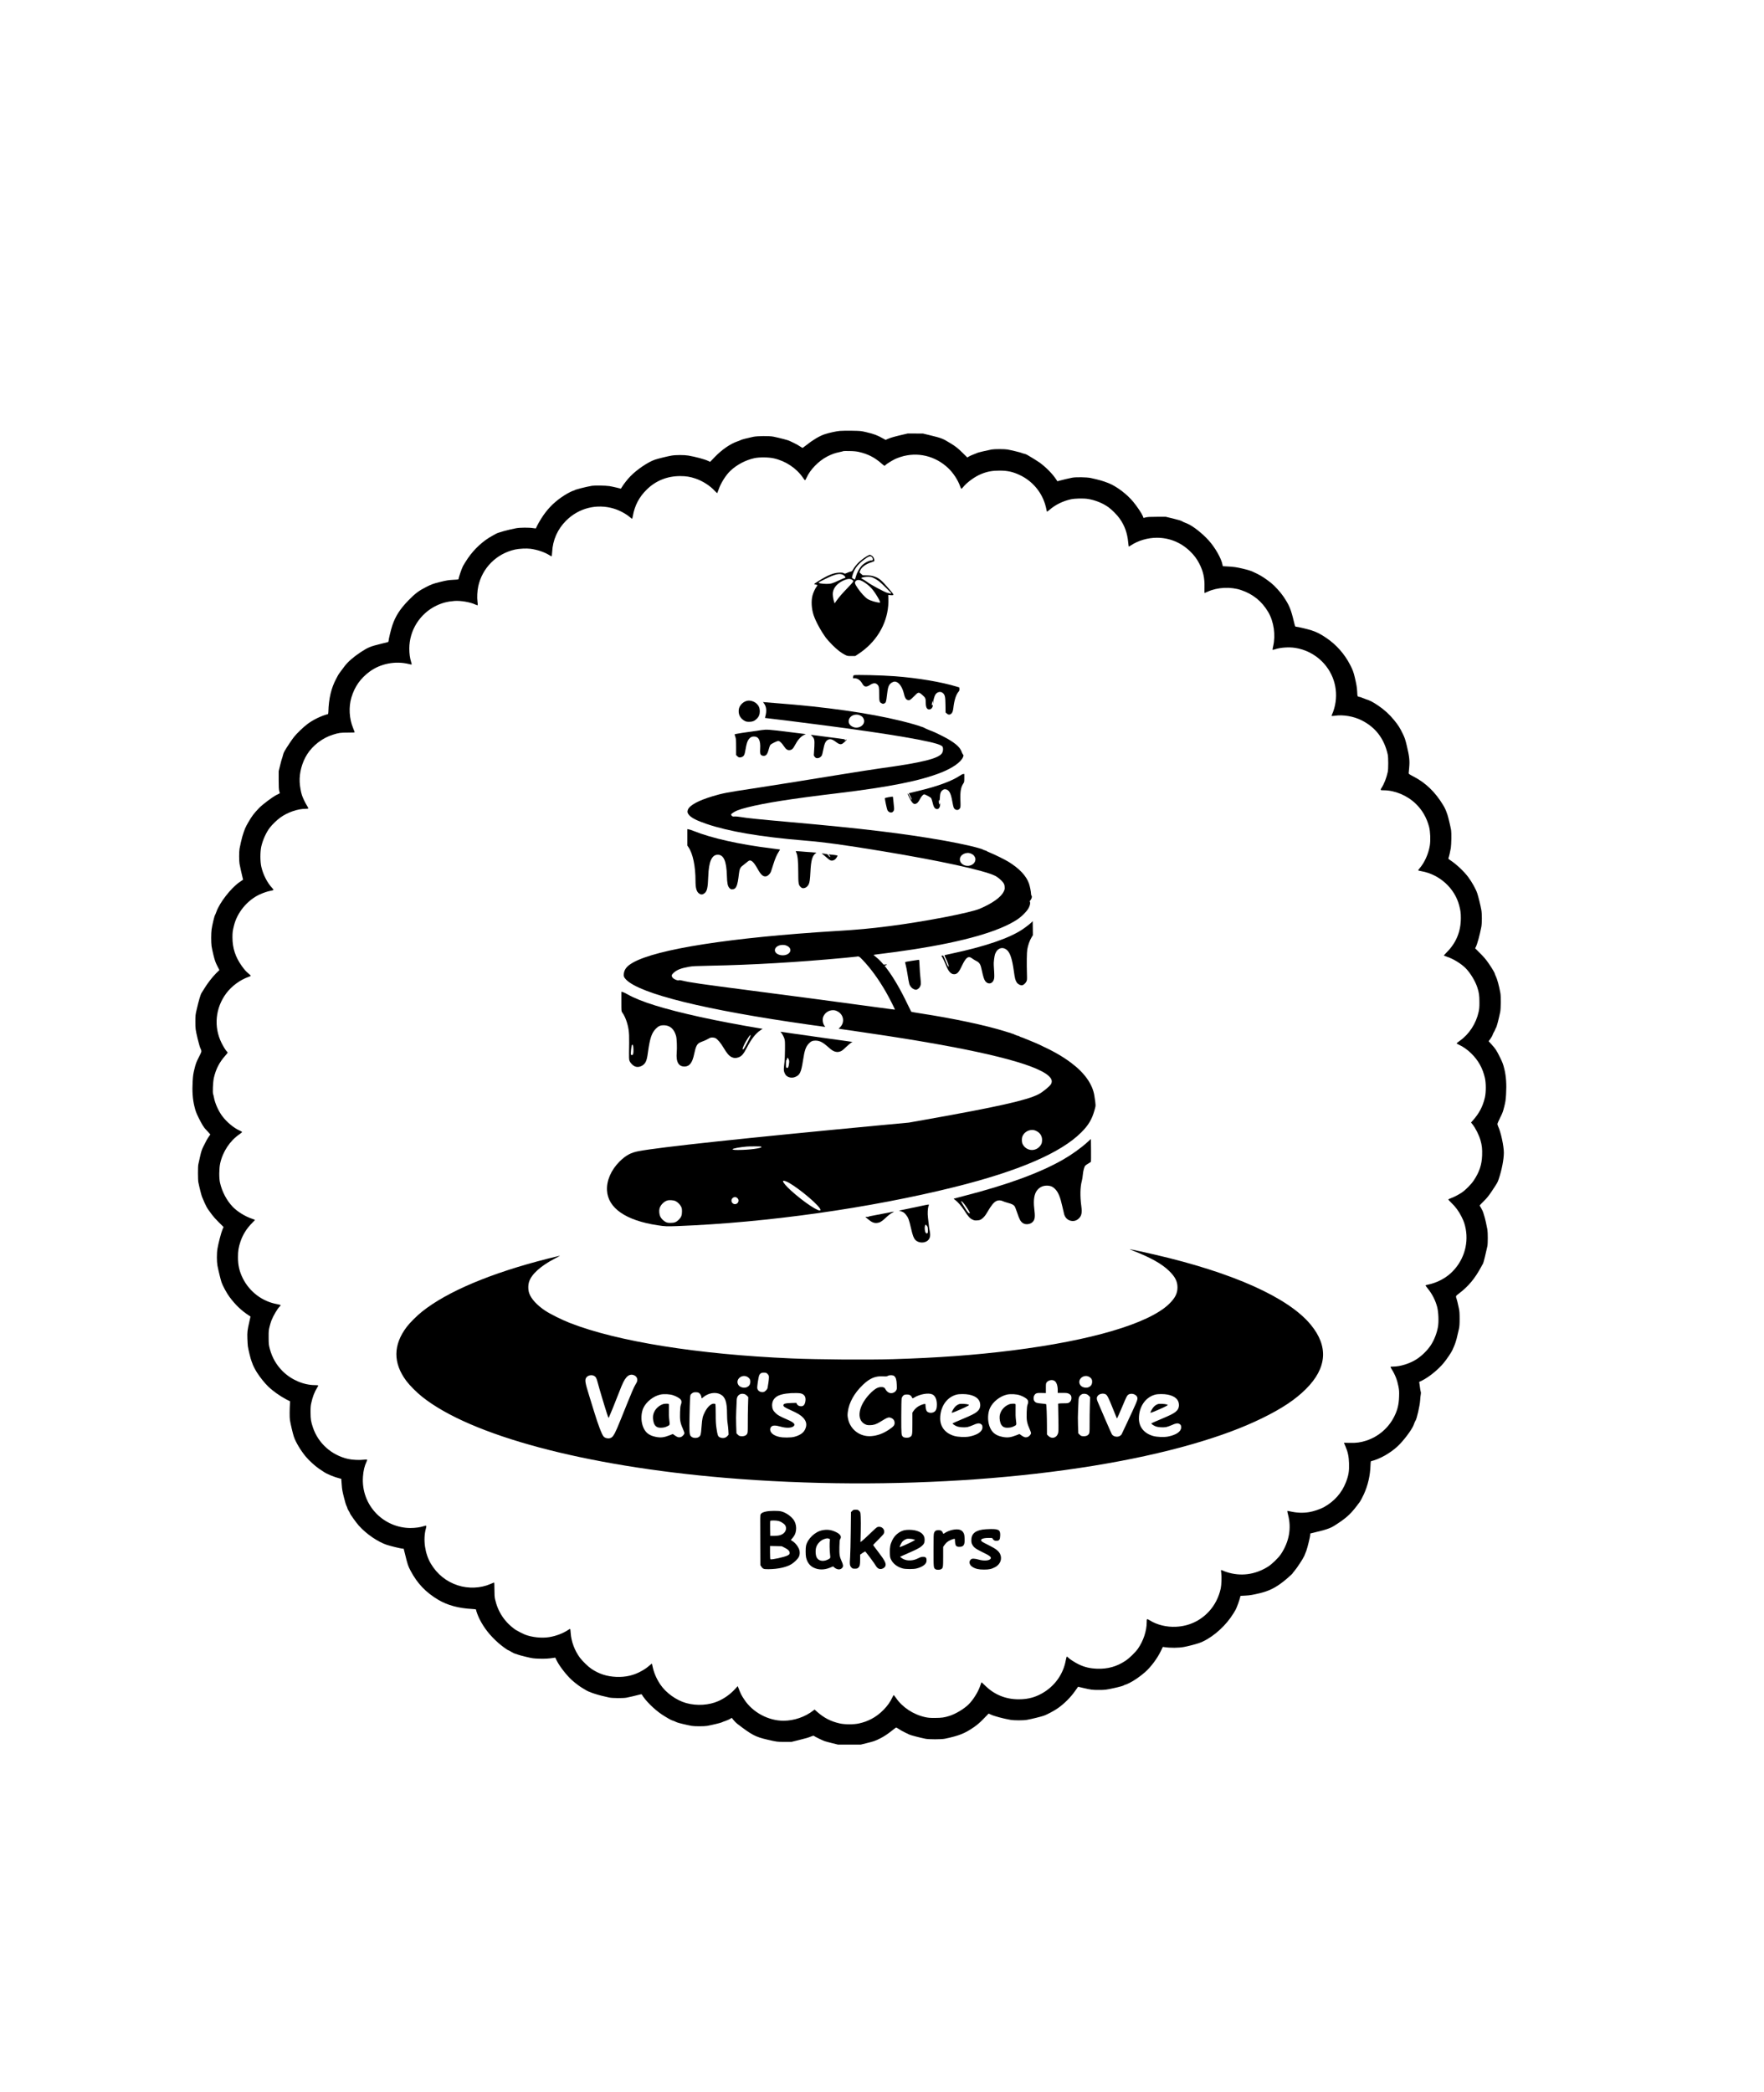 <?xml version="1.0" standalone="no"?>
<!DOCTYPE svg PUBLIC "-//W3C//DTD SVG 20010904//EN"
 "http://www.w3.org/TR/2001/REC-SVG-20010904/DTD/svg10.dtd">
<svg version="1.0" xmlns="http://www.w3.org/2000/svg"
 width="4758pt" height="5642pt" viewBox="0 0 4758 5642"
 preserveAspectRatio="xMidYMid meet">
<g transform="translate(0,5642) scale(0.1,-0.1)"
fill="#000000" stroke="none">
<path d="M22650 44800 c-94 -8 -290 -51 -405 -89 -141 -47 -324 -156 -505
-301 -41 -33 -81 -63 -87 -66 -7 -3 -42 15 -78 41 -36 25 -109 66 -163 91 -53
24 -106 49 -117 56 -29 17 -265 79 -430 113 -109 23 -436 20 -551 -4 -165 -35
-309 -73 -329 -85 -11 -7 -55 -25 -97 -39 -190 -65 -417 -222 -608 -420 l-126
-131 -54 26 c-97 45 -330 108 -535 144 -103 18 -347 18 -450 -1 -119 -21 -359
-80 -449 -110 -184 -62 -484 -264 -662 -447 -80 -81 -190 -223 -240 -308 l-16
-27 -122 30 c-66 16 -150 33 -186 39 -110 16 -398 21 -475 8 -168 -29 -450
-101 -469 -120 -5 -5 -16 -10 -24 -10 -23 0 -163 -71 -252 -128 -237 -153
-408 -315 -562 -535 -75 -107 -181 -292 -200 -348 -3 -10 -19 -10 -77 0 -103
18 -356 17 -460 -3 -229 -44 -492 -117 -548 -152 -12 -7 -52 -30 -90 -50 -247
-132 -491 -356 -664 -609 -52 -77 -111 -171 -131 -210 -36 -69 -118 -309 -118
-344 0 -16 -14 -19 -135 -25 -137 -7 -191 -16 -370 -60 -175 -43 -228 -62
-371 -135 -198 -101 -295 -173 -475 -358 -228 -233 -353 -427 -438 -681 -33
-96 -101 -378 -101 -417 0 -14 -7 -26 -17 -29 -10 -3 -102 -26 -204 -51 -266
-64 -336 -94 -529 -220 -194 -128 -345 -259 -440 -385 -123 -162 -157 -209
-181 -255 -14 -27 -33 -63 -42 -80 -132 -245 -201 -536 -210 -889 -1 -33 -6
-60 -12 -62 -179 -46 -398 -152 -550 -266 -118 -89 -291 -255 -367 -353 -26
-33 -74 -100 -107 -150 -148 -223 -169 -260 -186 -330 -9 -38 -23 -86 -31
-105 -8 -19 -30 -102 -50 -185 l-37 -150 0 -235 c0 -183 3 -249 15 -298 l16
-63 -86 -43 c-115 -58 -388 -263 -482 -363 -131 -137 -186 -210 -277 -367 -87
-150 -103 -188 -166 -391 -17 -55 -58 -236 -76 -331 -14 -77 -14 -329 0 -408
10 -61 58 -274 83 -374 l13 -52 -106 -74 c-224 -157 -525 -544 -612 -787 -16
-45 -34 -88 -40 -96 -15 -17 -77 -277 -91 -383 -15 -106 -15 -349 -1 -455 6
-44 30 -156 53 -249 35 -138 53 -189 100 -281 l58 -113 -90 -88 c-100 -100
-235 -274 -316 -409 -30 -49 -63 -102 -74 -118 -27 -37 -75 -200 -132 -445
-34 -145 -36 -161 -36 -335 0 -189 3 -209 60 -452 29 -123 68 -255 79 -269 5
-6 13 -28 19 -48 10 -35 6 -46 -67 -190 -67 -133 -82 -173 -115 -308 -33 -131
-40 -183 -49 -332 -16 -267 -1 -489 47 -683 32 -130 48 -172 118 -315 80 -161
144 -265 188 -305 12 -11 45 -46 72 -78 l51 -58 -39 -56 c-45 -66 -73 -117
-148 -268 -44 -91 -60 -138 -90 -275 -20 -91 -41 -184 -46 -207 -14 -58 -13
-419 1 -485 30 -148 83 -355 99 -392 10 -22 41 -95 69 -161 32 -73 72 -148
104 -190 29 -38 74 -101 101 -138 27 -38 106 -126 177 -196 l129 -127 -31 -74
c-35 -81 -111 -377 -134 -515 -20 -118 -19 -347 0 -450 26 -135 85 -375 110
-451 31 -93 142 -298 214 -394 163 -219 318 -367 527 -504 l41 -27 -33 -147
c-52 -231 -57 -272 -51 -447 3 -88 9 -180 12 -205 12 -89 78 -356 101 -409 13
-29 24 -58 24 -63 0 -18 73 -163 118 -233 89 -139 211 -292 314 -390 121 -116
313 -252 471 -335 l112 -58 -3 -39 c-11 -170 -13 -397 -2 -463 17 -107 77
-362 106 -449 50 -149 180 -367 319 -536 87 -106 260 -263 365 -333 47 -30
103 -68 125 -83 89 -60 278 -137 420 -173 l50 -12 11 -145 c12 -150 17 -180
58 -344 32 -133 60 -223 80 -260 9 -16 16 -37 16 -45 0 -8 16 -40 35 -70 19
-30 35 -59 35 -66 0 -19 166 -251 237 -331 204 -229 515 -441 763 -523 95 -31
380 -99 417 -100 l31 0 31 -123 c76 -310 87 -344 158 -477 181 -341 409 -579
743 -778 249 -148 551 -230 918 -249 68 -3 102 -9 102 -17 0 -30 54 -175 96
-258 123 -241 278 -438 504 -639 85 -76 254 -199 273 -199 6 0 42 -20 81 -44
39 -24 87 -47 106 -51 19 -3 49 -13 65 -21 17 -8 116 -35 220 -60 175 -42 203
-46 360 -51 152 -5 252 1 396 23 l36 6 42 -85 c74 -150 270 -400 412 -527 89
-79 230 -184 284 -212 22 -11 52 -29 67 -40 95 -67 350 -150 653 -213 85 -18
371 -20 459 -4 74 14 281 62 356 83 42 12 56 13 62 3 93 -162 330 -397 538
-537 101 -67 261 -160 277 -160 11 0 93 -33 133 -54 24 -13 269 -72 396 -95
78 -14 340 -14 418 0 131 24 372 82 391 94 11 6 57 25 103 40 46 16 103 41
127 56 l43 27 47 -59 c26 -33 70 -78 98 -99 399 -306 491 -354 812 -429 263
-61 265 -61 465 -61 l189 0 183 45 c198 48 277 71 357 105 36 16 55 19 63 12
27 -22 236 -124 293 -143 33 -11 128 -36 210 -56 l150 -37 305 0 305 0 150 37
c199 48 250 66 379 132 112 57 203 119 336 225 41 33 81 63 87 66 7 3 41 -14
75 -38 35 -25 108 -66 163 -92 55 -26 109 -52 120 -58 30 -17 271 -80 430
-113 97 -21 434 -20 532 0 375 78 538 143 778 309 101 70 160 121 266 230
l135 139 55 -25 c96 -45 330 -108 534 -144 103 -18 347 -18 450 1 119 21 359
80 449 110 81 27 291 139 381 204 174 123 345 294 462 462 l82 115 138 -32
c214 -50 248 -54 418 -54 169 0 200 4 420 52 152 33 254 63 269 78 6 6 17 10
26 10 8 0 60 22 115 49 116 56 292 178 418 289 157 137 332 371 430 575 l52
108 40 -6 c167 -25 386 -23 530 4 108 20 314 73 400 103 291 99 639 379 857
687 57 80 120 180 140 221 35 71 95 238 117 326 l11 41 130 7 c123 6 196 19
390 65 245 59 419 144 636 314 75 58 244 208 244 216 0 4 23 34 51 66 69 79
232 327 270 411 17 38 42 101 55 139 34 94 103 381 104 427 l0 36 128 32 c218
53 236 58 314 84 120 41 155 58 288 146 279 184 382 284 606 589 23 31 73 126
112 211 109 240 169 501 178 775 1 60 7 111 11 112 240 59 518 215 725 407
147 138 364 422 420 553 21 49 38 92 38 96 0 5 10 22 21 39 34 47 116 409 124
544 3 60 11 130 16 155 7 33 7 58 -1 85 -6 22 -15 73 -20 114 -5 41 -12 91
-15 110 l-7 35 78 38 c187 93 433 292 582 472 83 100 211 289 237 350 10 22
30 69 46 105 16 36 36 90 44 120 9 30 20 69 25 85 10 35 33 132 61 259 15 71
19 129 19 276 0 147 -4 205 -19 276 -33 152 -51 228 -61 254 -29 80 -28 83 61
149 255 193 432 405 603 724 20 38 43 78 50 90 11 19 82 305 115 465 14 69 14
367 0 446 -21 120 -63 302 -81 356 -11 30 -24 75 -30 100 -6 25 -30 77 -54
116 -24 39 -44 74 -44 77 0 4 49 56 109 115 88 86 131 140 223 277 146 220
153 231 183 322 82 242 137 529 138 708 0 180 -81 558 -154 711 -10 23 -19 52
-19 66 0 13 33 89 73 169 63 124 78 165 111 299 33 130 40 183 49 333 16 266
1 488 -47 682 -32 130 -48 172 -118 315 -93 188 -122 232 -229 349 l-77 84 50
68 c27 38 54 86 60 107 6 20 18 49 28 63 10 14 26 45 36 70 9 24 21 49 25 54
19 25 70 217 114 428 18 87 21 420 4 511 -37 200 -85 376 -128 463 -12 23 -21
46 -21 52 0 23 -73 146 -165 280 -76 110 -130 174 -233 276 l-133 133 19 39
c39 78 104 316 147 538 19 102 20 352 0 460 -21 119 -80 359 -110 448 -38 113
-140 297 -242 435 -113 152 -319 347 -485 456 -50 33 -56 41 -48 59 14 32 50
192 62 267 16 109 21 407 8 485 -17 100 -77 354 -99 417 -48 137 -66 176 -118
262 -212 349 -467 595 -790 763 -120 62 -138 75 -137 95 1 13 7 77 13 143 18
195 6 306 -66 605 -37 153 -54 206 -102 305 -79 164 -125 238 -236 374 -128
157 -268 285 -438 399 -150 100 -205 128 -327 168 -41 14 -86 31 -100 38 -14
8 -41 17 -60 21 -71 14 -66 4 -73 143 -7 121 -19 193 -66 392 -33 139 -56 201
-126 335 -149 289 -369 538 -635 719 -154 105 -257 159 -399 206 -102 34 -380
100 -419 100 -28 0 -29 2 -60 128 -86 356 -125 448 -285 687 -75 112 -234 287
-327 361 -152 121 -274 201 -396 259 -158 76 -186 86 -378 132 -161 38 -244
50 -423 59 l-111 6 -7 36 c-32 173 -201 470 -377 663 -175 192 -421 385 -576
451 -48 21 -90 38 -95 38 -4 0 -24 11 -45 24 -24 16 -107 41 -237 72 l-200 48
-240 0 c-183 0 -254 -4 -301 -16 l-60 -15 -23 58 c-24 62 -150 250 -251 373
-170 208 -451 421 -670 508 -149 59 -247 87 -484 139 -105 22 -399 27 -500 7
-72 -13 -269 -60 -343 -81 l-51 -15 -49 71 c-94 139 -261 307 -427 430 -47 34
-225 146 -336 209 -25 15 -63 30 -85 33 -22 4 -51 13 -65 20 -25 13 -276 74
-386 94 -78 14 -350 14 -428 0 -128 -24 -372 -82 -391 -93 -11 -7 -54 -24 -95
-39 -41 -15 -96 -40 -122 -55 l-47 -28 -124 122 c-136 133 -186 172 -327 259
-219 134 -235 140 -580 224 l-165 40 -208 1 -207 0 -188 -44 c-199 -48 -277
-71 -356 -106 l-49 -22 -41 23 c-184 104 -261 134 -479 185 -144 34 -156 35
-385 39 -131 2 -280 0 -332 -5z m522 -568 c240 -55 422 -148 609 -314 36 -32
70 -58 76 -58 5 0 20 11 33 25 24 26 165 113 255 158 28 13 94 39 147 56 453
144 935 31 1287 -305 133 -126 259 -319 317 -484 12 -35 27 -66 33 -68 7 -2
22 9 34 25 109 140 328 302 509 374 162 65 295 89 488 89 216 0 357 -31 545
-119 330 -155 578 -441 684 -786 16 -55 33 -121 37 -148 3 -26 10 -50 14 -52
5 -3 35 18 67 46 156 137 361 238 575 285 116 25 345 30 469 9 196 -32 394
-113 547 -222 92 -66 237 -212 304 -308 134 -192 204 -386 228 -635 7 -63 13
-117 16 -119 2 -2 28 13 59 34 195 129 454 205 699 205 335 0 645 -126 890
-360 112 -107 188 -209 254 -337 107 -209 147 -390 140 -640 -2 -84 -1 -153 3
-153 3 0 42 16 85 36 261 120 621 137 899 43 323 -109 562 -303 733 -594 152
-258 203 -621 132 -923 -11 -46 -18 -88 -15 -92 3 -5 31 0 63 11 142 49 374
66 547 39 274 -42 529 -172 726 -369 331 -332 454 -807 328 -1259 -16 -57 -40
-125 -54 -152 -15 -29 -21 -51 -15 -55 5 -3 47 -1 92 6 216 32 501 -17 712
-123 377 -188 612 -495 707 -923 18 -80 18 -390 1 -470 -35 -159 -95 -316
-161 -419 -46 -73 -44 -76 48 -76 302 0 631 -137 863 -358 179 -171 299 -379
365 -630 33 -130 42 -362 19 -504 -37 -225 -142 -458 -276 -613 -22 -26 -40
-50 -40 -54 0 -4 42 -15 94 -24 484 -86 895 -459 1015 -924 37 -143 44 -197
44 -343 0 -354 -124 -659 -371 -909 -51 -51 -90 -96 -88 -98 3 -3 44 -18 93
-35 169 -56 381 -188 500 -310 127 -131 256 -345 312 -518 44 -138 54 -209 55
-385 1 -143 -3 -186 -22 -274 -70 -314 -255 -597 -504 -774 -49 -34 -88 -66
-88 -72 0 -5 31 -23 68 -40 102 -45 227 -134 323 -228 193 -189 310 -398 371
-664 32 -141 32 -385 0 -526 -56 -242 -153 -427 -328 -624 l-46 -52 35 -43
c86 -108 177 -287 221 -439 38 -134 49 -234 43 -403 -9 -254 -73 -446 -223
-673 -70 -107 -222 -260 -325 -330 -85 -57 -211 -123 -297 -154 -31 -12 -61
-25 -66 -30 -5 -4 30 -45 78 -90 113 -107 201 -226 276 -374 63 -124 90 -205
115 -335 80 -436 -71 -885 -402 -1190 -163 -151 -396 -267 -620 -311 -35 -6
-63 -16 -63 -21 0 -5 29 -44 64 -88 116 -142 205 -317 251 -495 35 -136 46
-393 21 -535 -29 -168 -103 -357 -194 -495 -90 -137 -245 -289 -388 -380 -178
-114 -437 -195 -625 -195 -37 0 -70 -3 -73 -8 -2 -4 11 -32 31 -62 93 -147
149 -290 184 -470 18 -99 21 -137 16 -275 -7 -211 -43 -359 -133 -537 -153
-303 -420 -534 -746 -643 -154 -51 -281 -68 -460 -62 -82 3 -148 4 -148 3 0
-1 18 -44 40 -95 67 -158 91 -272 97 -456 7 -215 -11 -326 -84 -515 -112 -288
-313 -515 -594 -671 -96 -53 -278 -114 -399 -134 -168 -27 -337 -20 -513 21
-37 9 -70 14 -74 11 -3 -3 6 -50 20 -104 94 -360 30 -721 -188 -1053 -68 -105
-250 -282 -358 -348 -349 -217 -738 -266 -1117 -141 -36 11 -82 30 -102 40
-21 11 -39 15 -43 10 -3 -6 0 -43 6 -83 14 -92 6 -319 -15 -413 -52 -237 -162
-450 -317 -618 -233 -253 -540 -396 -889 -413 -252 -13 -513 51 -708 173 -79
49 -82 47 -82 -49 0 -233 -89 -502 -235 -713 -69 -99 -234 -260 -338 -328
-234 -156 -478 -224 -762 -214 -194 7 -336 40 -498 117 -94 44 -250 144 -286
184 -14 14 -29 26 -35 26 -6 0 -19 -44 -29 -99 -63 -348 -264 -649 -562 -845
-220 -144 -436 -208 -705 -208 -359 -1 -671 129 -923 384 -44 44 -81 77 -85
74 -3 -3 -17 -44 -32 -90 -52 -162 -194 -389 -317 -508 -127 -123 -343 -252
-513 -307 -138 -44 -209 -54 -385 -55 -143 -1 -186 3 -274 22 -319 71 -611
265 -786 520 -26 40 -53 72 -59 72 -6 0 -24 -31 -41 -68 -97 -218 -327 -454
-561 -574 -110 -57 -205 -91 -332 -120 -139 -32 -385 -32 -524 0 -242 55 -423
149 -610 315 l-67 59 -38 -29 c-219 -171 -515 -272 -798 -273 -411 0 -831 225
-1059 570 -81 121 -98 157 -166 334 l-11 29 -81 -87 c-121 -131 -275 -241
-442 -316 -251 -112 -581 -133 -866 -54 -268 75 -550 277 -701 504 -107 160
-176 325 -210 497 -6 35 -14 63 -17 63 -3 0 -31 -21 -61 -48 -80 -68 -115 -93
-206 -145 -214 -123 -436 -175 -695 -164 -250 11 -459 78 -664 214 -89 59
-240 205 -312 300 -143 190 -237 441 -251 671 -3 56 -10 105 -14 107 -4 3 -28
-8 -52 -25 -137 -92 -329 -166 -512 -195 -205 -34 -476 -4 -663 71 -57 24
-213 104 -247 127 -290 204 -474 478 -552 824 -13 59 -17 124 -17 266 0 165
-2 188 -16 183 -8 -2 -51 -20 -95 -40 -259 -114 -594 -128 -877 -35 -308 100
-557 300 -726 583 -161 269 -216 652 -135 948 22 83 17 90 -50 67 -100 -34
-235 -52 -372 -52 -335 2 -662 139 -901 377 -267 267 -401 630 -374 1008 12
164 42 289 96 402 13 28 20 54 16 58 -4 4 -46 3 -93 -3 -108 -15 -308 -5 -419
20 -449 102 -807 423 -950 850 -52 154 -63 222 -64 401 -1 126 3 185 18 250
37 172 88 305 163 425 18 27 29 53 27 57 -3 4 -40 8 -84 8 -311 0 -647 145
-880 379 -169 170 -280 364 -343 601 -28 108 -30 127 -31 305 -1 174 2 199 26
295 15 58 36 130 48 160 53 134 164 323 225 380 14 13 25 29 25 35 0 7 -39 18
-93 28 -397 70 -742 329 -925 692 -95 190 -134 357 -133 575 0 169 15 265 66
417 64 191 168 357 317 507 44 43 77 80 74 83 -3 3 -44 18 -93 35 -169 56
-381 188 -500 310 -166 171 -294 412 -349 658 -28 120 -25 386 5 519 70 318
264 611 521 786 38 27 70 53 70 59 0 6 -31 24 -68 41 -156 69 -346 228 -467
389 -105 141 -196 345 -225 506 -6 36 -16 74 -21 85 -18 38 -5 330 19 438 54
237 148 421 309 602 35 38 63 75 63 81 0 6 -7 18 -16 25 -29 24 -95 129 -149
237 -215 435 -166 942 128 1337 143 193 372 362 597 441 36 12 65 27 65 32 0
5 -27 32 -61 59 -70 59 -109 102 -186 210 -168 235 -248 480 -248 763 0 139 5
177 42 325 88 354 361 682 693 836 102 47 219 86 303 100 34 6 65 16 68 21 4
5 -11 29 -33 51 -133 140 -247 363 -295 577 -32 144 -32 398 -1 540 41 182
132 384 233 514 63 83 197 211 286 274 194 139 466 232 675 232 37 0 71 5 74
10 4 6 -10 35 -30 66 -41 61 -115 214 -139 286 -31 93 -57 245 -63 360 -12
249 63 528 201 747 154 242 415 442 693 529 162 51 204 57 406 57 163 0 187 2
183 15 -2 8 -20 54 -40 102 -108 258 -125 574 -46 835 88 290 244 511 488 691
295 219 700 296 1064 205 37 -10 69 -15 72 -12 3 3 -4 34 -15 69 -33 105 -49
226 -49 360 0 493 288 948 734 1160 155 74 301 111 486 125 165 12 420 -31
557 -95 35 -16 65 -25 68 -20 3 5 1 49 -6 97 -15 109 -6 286 20 408 107 498
489 883 991 996 114 25 311 35 423 20 184 -25 375 -90 503 -170 26 -17 53 -31
59 -31 8 0 14 37 18 113 16 325 147 619 376 847 343 342 829 464 1290 324 155
-47 326 -139 436 -234 26 -22 50 -40 54 -40 4 0 13 33 20 73 51 289 172 519
383 723 240 233 546 355 888 356 166 0 273 -17 421 -67 190 -65 392 -193 518
-332 34 -36 64 -63 67 -60 3 3 19 45 36 94 56 168 193 388 315 504 171 165
418 295 653 345 131 28 382 26 519 -5 318 -70 611 -264 786 -519 26 -40 53
-72 59 -72 6 0 24 31 41 68 98 220 326 453 561 574 114 59 210 93 330 117 53
11 99 23 102 26 4 3 78 4 167 2 119 -2 185 -9 257 -25z"/>
<path d="M23370 41415 c-164 -102 -284 -219 -364 -356 -21 -38 -33 -48 -61
-52 -19 -3 -62 -18 -95 -33 -60 -27 -61 -27 -93 -9 -27 14 -50 17 -128 13
-150 -7 -291 -64 -546 -221 -83 -51 -128 -84 -120 -89 6 -4 29 -10 49 -13 21
-4 38 -10 38 -14 0 -4 -12 -23 -26 -42 -36 -46 -89 -161 -108 -234 -40 -148
-28 -360 30 -534 56 -167 193 -420 332 -611 30 -41 111 -131 181 -200 128
-127 227 -203 337 -259 57 -29 69 -31 167 -31 l105 0 88 58 c468 308 759 781
802 1303 5 57 7 145 4 195 l-4 90 60 -4 c110 -8 109 -3 -35 164 -210 245 -270
296 -408 341 -63 20 -104 26 -192 28 l-112 3 -44 38 -44 39 16 45 c34 94 153
183 308 229 39 12 73 27 76 34 6 18 -9 74 -28 103 -18 28 -72 64 -95 64 -9 0
-49 -20 -90 -45z m147 -17 c33 -36 34 -88 2 -88 -78 0 -217 -75 -285 -153 -59
-69 -120 -182 -144 -269 -13 -46 -26 -87 -30 -91 -8 -9 -80 33 -80 47 0 28 36
139 65 196 59 118 165 226 328 337 72 49 113 55 144 21z m-775 -480 c22 -13
46 -35 54 -49 13 -26 12 -27 -14 -34 -15 -3 -83 -32 -152 -65 -185 -86 -218
-95 -340 -95 -58 0 -131 6 -164 14 -73 18 -75 17 139 122 261 129 387 157 477
107z m828 -86 c36 -17 97 -54 135 -83 69 -52 335 -313 335 -330 0 -10 -46 -3
-115 18 -79 24 -422 208 -510 273 -44 33 -106 73 -138 89 -31 16 -53 32 -48
35 32 20 125 35 196 33 65 -3 92 -9 145 -35z m-607 -35 c18 -8 38 -21 46 -30
19 -23 6 -40 -142 -194 -156 -163 -231 -249 -300 -345 l-55 -78 -16 48 c-25
77 -39 181 -32 241 17 146 148 281 336 348 75 26 117 29 163 10z m306 -53 c82
-45 176 -119 237 -187 105 -117 264 -388 227 -387 -94 3 -258 52 -334 100 -70
46 -184 171 -266 293 -81 120 -89 152 -48 192 38 38 101 34 184 -11z"/>
<path d="M23030 38212 c-9 -4 -17 -23 -19 -44 l-3 -38 44 0 c84 -1 154 -52
212 -153 48 -84 101 -92 201 -28 89 56 145 61 194 17 48 -43 55 -78 55 -266 1
-197 7 -216 71 -247 33 -16 37 -16 69 0 42 20 49 41 70 223 21 175 32 224 65
277 31 48 96 87 145 87 101 0 202 -133 247 -325 23 -101 47 -146 84 -163 61
-28 85 -15 196 99 109 113 119 114 217 29 81 -70 92 -93 92 -199 0 -133 29
-191 95 -191 52 0 95 52 95 113 0 18 -2 19 -10 7 -17 -28 -22 -1 -9 57 l13 58
7 -45 6 -45 1 40 c2 47 32 157 55 202 43 83 142 111 205 58 60 -50 71 -100 74
-325 l3 -202 33 -29 c40 -36 80 -38 119 -5 32 27 48 70 58 156 25 212 71 357
140 438 21 25 26 40 23 74 l-3 42 -60 18 c-428 130 -1052 235 -1675 283 -358
27 -1071 44 -1110 27z"/>
<path d="M20145 37521 c-84 -22 -154 -80 -196 -161 -34 -66 -33 -176 3 -245
31 -60 77 -105 138 -136 35 -18 61 -23 120 -23 84 0 139 21 198 78 59 55 86
120 86 206 0 86 -27 151 -86 206 -67 64 -182 97 -263 75z"/>
<path d="M20615 37441 c57 -86 67 -191 31 -328 -8 -29 -12 -53 -10 -53 27 0
1022 -124 1609 -201 1770 -231 2931 -430 3128 -536 42 -23 53 -34 59 -63 11
-47 2 -109 -22 -147 -89 -147 -542 -259 -1674 -413 -165 -23 -631 -95 -1035
-161 -952 -155 -2025 -326 -2411 -384 -668 -100 -805 -126 -1066 -205 -387
-116 -621 -243 -669 -362 -22 -56 -13 -96 34 -149 67 -76 207 -147 465 -235
595 -204 1466 -352 2641 -449 542 -45 1072 -117 2090 -285 1560 -257 2772
-522 3058 -667 71 -35 177 -126 217 -184 28 -42 35 -62 38 -115 4 -57 1 -72
-27 -129 -74 -150 -301 -312 -641 -458 -258 -111 -1511 -352 -2450 -471 -507
-65 -832 -95 -1425 -131 -2842 -175 -4846 -487 -5489 -855 -146 -84 -217 -165
-237 -276 -14 -78 -2 -118 58 -179 380 -386 2135 -819 4925 -1214 235 -34 433
-61 439 -61 8 0 6 7 -4 18 -50 55 -71 174 -44 249 40 108 147 183 262 183 49
0 75 -6 124 -31 169 -85 203 -300 68 -431 -22 -21 -38 -38 -36 -38 27 -3 1101
-160 1324 -195 2509 -386 3974 -749 4337 -1074 85 -76 107 -145 69 -220 -32
-61 -228 -222 -343 -280 -313 -160 -1112 -339 -3038 -681 l-455 -81 -740 -69
c-3696 -349 -5962 -591 -6549 -701 -212 -40 -346 -113 -515 -280 -228 -227
-354 -517 -338 -781 27 -476 508 -808 1362 -937 209 -32 245 -33 545 -22 2401
92 5181 484 7464 1052 1731 431 2870 922 3421 1474 193 192 287 350 356 595
39 138 39 114 -2 390 -47 311 -263 618 -624 888 -245 183 -470 311 -878 501
-49 23 -91 41 -93 41 -3 0 -146 59 -219 90 -62 27 -154 63 -183 71 -18 6 -31
13 -28 17 2 4 -7 8 -20 8 -13 1 -32 5 -42 10 -9 4 -19 8 -22 9 -28 10 -49 19
-72 31 -16 8 -28 13 -28 9 0 -3 -13 1 -30 10 -16 8 -32 15 -35 15 -3 0 -7 1
-10 1 -3 1 -8 2 -12 3 -5 1 -54 17 -110 34 -516 163 -1407 352 -2293 487 -129
20 -238 39 -241 43 -4 4 -48 94 -99 201 -186 390 -379 723 -561 963 l-58 76
30 12 c46 19 43 27 -9 23 l-47 -5 -71 79 c-40 43 -101 101 -137 128 -36 28
-66 52 -66 55 -1 3 68 13 152 23 240 28 642 83 924 127 1367 212 2306 482
2796 802 126 83 273 231 316 320 35 70 46 130 30 160 -7 13 -4 23 12 39 12 12
27 40 34 63 11 35 10 45 -1 61 -8 10 -14 33 -14 51 0 54 -30 205 -55 277 -72
209 -260 408 -555 590 -91 56 -376 197 -490 242 -52 21 -100 44 -106 51 -6 8
-14 11 -17 7 -4 -3 -13 0 -22 7 -8 7 -15 10 -15 6 0 -4 -10 0 -22 8 -76 47
-551 158 -1068 250 -1084 191 -2189 324 -4125 496 -897 80 -1168 107 -1365
140 -64 10 -131 17 -149 14 -49 -8 -80 3 -93 32 -11 23 -9 28 12 45 87 69 186
109 415 167 478 121 1180 232 2425 381 1422 171 2240 335 2813 562 306 122
532 283 583 415 16 43 16 46 -3 72 -11 15 -24 39 -28 52 -38 124 -147 229
-377 363 -105 61 -382 197 -433 213 -52 16 -224 92 -220 97 3 4 2 5 -1 2 -4
-2 -19 2 -35 11 -16 8 -29 12 -29 8 0 -4 -6 -2 -13 4 -18 15 -298 95 -537 154
-874 213 -2015 375 -3370 478 -146 11 -284 22 -307 25 l-42 6 34 -50z m2593
-317 c37 -19 59 -38 77 -68 101 -173 -143 -336 -321 -214 -147 101 -56 308
136 308 40 0 71 -7 108 -26z m2987 -3724 c53 -25 68 -38 94 -80 63 -103 -22
-232 -161 -247 -127 -13 -238 68 -238 173 0 128 176 216 305 154z m-4969
-2484 c171 -80 92 -256 -116 -256 -115 0 -210 62 -210 137 0 80 93 143 210
143 47 0 79 -7 116 -24z m2044 -383 c223 -235 433 -525 631 -871 85 -148 244
-461 237 -467 -2 -2 -262 33 -578 76 -848 117 -2005 270 -3230 429 -1435 186
-1734 229 -1927 278 -40 10 -78 15 -86 11 -34 -20 -150 29 -181 76 -30 45 -21
76 37 126 92 81 190 119 412 160 94 17 177 21 575 29 1123 21 2363 94 3605
210 176 17 327 32 335 34 63 15 75 9 170 -91z m4690 -4614 c96 -49 148 -133
148 -239 0 -30 -5 -69 -11 -87 -40 -108 -147 -183 -262 -183 -115 0 -222 75
-262 183 -6 18 -11 57 -11 87 0 30 5 69 11 87 40 108 147 183 262 183 49 0 75
-6 125 -31z m-7442 -415 c105 -28 -184 -81 -499 -91 -183 -6 -259 -1 -259 17
0 21 186 56 385 73 73 6 350 7 373 1z m765 -979 c316 -183 847 -639 847 -729
0 -89 -435 195 -791 517 -129 117 -219 221 -219 256 0 26 79 4 163 -44z
m-1392 -414 c21 -22 29 -39 29 -66 0 -51 -44 -95 -95 -95 -51 0 -95 44 -95 95
0 51 44 95 95 95 27 0 44 -8 66 -29z m-1669 -79 c60 -30 120 -90 150 -150 19
-38 23 -63 23 -132 0 -100 -21 -154 -86 -219 -65 -65 -119 -86 -219 -86 -69 0
-94 4 -132 23 -60 29 -121 90 -149 148 -27 57 -36 158 -19 219 25 88 107 176
197 210 58 22 177 15 235 -13z"/>
<path d="M20550 36734 c-463 -63 -723 -104 -735 -116 -2 -2 6 -30 18 -63 19
-54 21 -81 22 -277 l0 -217 29 -30 c37 -39 73 -46 124 -25 60 23 77 59 102
209 25 149 48 222 86 272 39 51 81 73 139 73 129 0 183 -106 169 -332 -8 -119
1 -157 42 -178 33 -18 77 -17 108 3 35 23 60 77 85 177 13 49 30 94 43 107 28
30 177 103 211 103 36 0 94 -54 150 -140 54 -83 97 -113 154 -107 64 7 95 36
153 147 65 124 148 218 228 257 l57 28 -460 57 c-553 68 -590 71 -725 52z"/>
<path d="M21906 36567 c59 -59 68 -100 60 -272 -3 -77 -9 -165 -12 -196 -6
-52 -4 -58 24 -90 26 -29 36 -34 72 -33 44 2 81 23 112 65 11 15 28 76 43 159
30 164 61 233 120 268 65 37 127 20 236 -65 65 -50 112 -62 156 -40 36 19 138
117 121 117 -6 0 -20 -8 -31 -17 -18 -17 -19 -17 -16 2 5 23 51 15 -521 89
-195 25 -366 48 -381 50 -23 4 -22 2 17 -37z"/>
<path d="M25890 35504 c-205 -140 -597 -286 -1094 -405 -116 -28 -227 -55
-247 -60 l-36 -9 38 -73 c38 -72 46 -97 31 -97 -5 0 -25 36 -45 80 -20 46 -42
80 -50 80 -22 0 86 -208 129 -249 31 -29 41 -32 72 -28 46 8 79 41 122 123 42
81 90 134 119 134 25 0 161 -72 184 -98 9 -10 25 -56 36 -102 32 -136 55 -178
107 -194 60 -18 105 42 102 136 -1 36 -2 43 -5 21 -2 -18 -8 -33 -13 -33 -14
0 -24 100 -11 113 8 8 11 3 13 -18 1 -17 4 20 8 80 7 127 25 177 80 213 27 18
44 23 74 19 94 -13 143 -100 181 -321 14 -81 32 -161 40 -176 40 -77 133 -82
171 -9 13 27 15 57 9 208 -9 236 12 355 80 456 23 33 25 46 25 145 l0 110 -27
-1 c-16 0 -57 -20 -93 -45z"/>
<path d="M23960 34922 c-72 -13 -95 -21 -93 -32 9 -77 55 -286 69 -315 30 -63
111 -86 151 -42 31 34 36 61 24 150 -6 45 -13 121 -17 170 -5 72 -9 87 -22 86
-10 0 -60 -8 -112 -17z"/>
<path d="M18540 33841 l0 -222 29 -42 c120 -176 191 -514 191 -918 0 -189 29
-287 98 -334 48 -33 90 -32 139 4 75 54 95 144 107 466 14 394 96 577 256 577
160 0 235 -171 246 -562 6 -209 22 -285 69 -336 25 -27 40 -34 69 -34 113 0
149 80 187 418 14 123 37 174 99 219 25 18 68 52 95 76 28 24 60 49 73 56 62
33 134 -33 236 -217 94 -169 153 -219 235 -201 42 9 98 62 121 114 9 22 38
109 64 194 50 162 97 272 154 359 19 29 33 54 31 55 -2 2 -107 16 -234 31
-854 104 -1615 275 -2099 470 -49 20 -106 39 -128 42 l-38 7 0 -222z"/>
<path d="M21470 33449 c44 -81 61 -236 61 -549 0 -294 7 -340 59 -392 30 -30
45 -38 74 -38 61 0 115 38 149 105 25 50 36 130 47 345 15 296 49 418 132 484
33 26 33 26 8 26 -14 0 -133 9 -265 20 -300 25 -278 25 -265 -1z"/>
<path d="M22175 33399 c11 -7 62 -50 113 -95 105 -94 134 -105 200 -79 30 12
51 31 76 68 23 35 30 54 23 58 -13 7 -179 29 -217 29 l-24 0 22 -20 c21 -20
30 -50 15 -50 -5 0 -20 18 -35 39 -24 33 -35 40 -75 45 -27 4 -64 9 -83 12
-31 5 -33 4 -15 -7z"/>
<path d="M27830 31555 c-31 -33 -163 -137 -245 -192 -364 -244 -1015 -466
-1945 -663 -80 -17 -151 -32 -158 -35 -9 -3 -3 -23 21 -72 47 -93 87 -197 87
-223 0 -41 -26 -4 -68 98 -83 200 -78 190 -106 185 l-25 -5 23 -37 c13 -20 34
-63 49 -96 14 -33 44 -103 67 -156 62 -145 125 -209 205 -209 81 0 128 50 209
224 110 232 175 280 277 202 24 -18 64 -43 89 -56 116 -58 137 -91 175 -276
33 -158 59 -239 92 -282 72 -95 191 -75 229 40 14 44 16 74 10 207 -4 86 -9
170 -11 186 -7 57 15 245 36 301 60 159 202 207 319 107 85 -73 141 -241 185
-559 28 -205 42 -259 80 -316 32 -49 101 -83 149 -74 39 7 91 56 114 105 14
30 16 60 12 186 -9 307 -5 599 9 675 20 113 65 241 111 316 l40 67 -2 189 -3
190 -25 -27z"/>
<path d="M24593 30511 c-94 -14 -174 -29 -178 -33 -4 -3 3 -37 14 -76 12 -38
34 -157 51 -263 16 -107 37 -219 46 -249 20 -69 80 -132 143 -151 39 -12 47
-11 79 7 46 24 79 73 88 130 4 26 0 101 -9 172 -9 70 -19 209 -23 310 -6 158
-9 182 -23 181 -9 -1 -93 -13 -188 -28z"/>
<path d="M16760 29413 c0 -264 0 -264 24 -296 77 -102 147 -293 172 -472 12
-90 16 -178 14 -350 -6 -454 -6 -437 13 -487 20 -52 89 -121 142 -144 106 -44
247 19 296 132 27 65 36 105 58 264 52 371 101 512 215 625 69 69 122 91 217
89 162 -3 274 -104 325 -291 19 -71 28 -312 17 -443 -23 -264 56 -392 232
-378 120 10 192 112 239 338 40 190 71 259 138 300 17 10 65 30 107 46 42 15
102 43 135 63 47 28 68 35 110 35 28 0 65 -8 82 -16 60 -32 139 -125 218 -257
94 -157 148 -220 218 -255 63 -32 118 -33 192 -6 82 31 133 90 218 255 125
241 237 385 370 475 l58 38 -73 12 c-514 85 -1150 205 -1607 306 -989 218
-1611 412 -1965 612 -55 32 -115 60 -132 63 l-33 6 0 -264z m3484 -925 c-14
-48 -164 -335 -184 -353 -85 -77 26 177 149 343 29 37 45 42 35 10z m-3171
-252 c14 -35 19 -183 8 -223 -10 -35 -16 -43 -35 -43 -13 0 -27 7 -30 16 -8
21 13 223 25 247 12 21 25 22 32 3z"/>
<path d="M21056 28592 c23 -15 83 -121 101 -178 16 -51 18 -91 16 -299 -1
-132 -7 -280 -13 -330 -23 -192 -24 -221 -6 -277 10 -29 30 -66 44 -82 58 -62
159 -83 244 -49 133 51 167 122 218 452 41 269 73 361 152 447 59 65 103 84
185 84 112 -1 196 -44 343 -175 99 -88 140 -114 204 -127 43 -8 64 -7 109 6
48 14 71 31 166 121 61 57 126 112 144 122 l32 17 -160 23 c-88 12 -389 54
-670 93 -280 39 -645 91 -809 115 -327 49 -316 48 -300 37z m214 -732 c16 -31
19 -51 15 -97 -12 -118 -35 -162 -71 -133 -12 11 -15 34 -13 111 1 54 5 96 10
93 5 -3 9 -1 9 5 0 14 19 61 25 61 2 0 14 -18 25 -40z"/>
<path d="M29325 25617 c-175 -158 -414 -329 -646 -463 -623 -358 -1508 -683
-2678 -983 -150 -39 -275 -72 -277 -74 -3 -2 14 -17 37 -32 66 -47 175 -170
247 -282 104 -162 152 -217 219 -248 50 -24 66 -27 130 -23 56 4 81 11 111 31
60 39 107 94 159 185 108 187 178 273 251 308 49 23 120 21 170 -5 23 -12 86
-33 140 -47 107 -29 152 -52 180 -92 11 -15 42 -97 71 -182 57 -172 89 -230
152 -272 78 -52 210 -32 272 41 53 64 60 133 34 351 -28 230 -1 399 79 497 73
89 171 130 293 121 79 -6 131 -30 189 -89 86 -86 139 -214 197 -475 19 -88 41
-182 49 -209 29 -95 95 -158 186 -175 83 -16 156 9 217 72 67 69 82 151 59
323 -36 267 -31 520 14 682 10 37 22 106 25 153 10 113 40 228 68 258 12 13
50 40 85 59 35 20 66 41 68 47 2 6 3 147 2 312 l-3 301 -100 -90z m-3353
-1619 c58 -63 167 -227 183 -276 11 -37 -21 -26 -58 21 -30 37 -135 204 -166
265 -18 34 5 28 41 -10z"/>
<path d="M24815 23895 c-110 -24 -283 -61 -384 -81 l-184 -38 51 -16 c66 -22
92 -40 135 -92 67 -83 85 -131 141 -374 43 -187 69 -256 113 -305 86 -95 264
-99 350 -7 54 57 65 133 37 260 -9 40 -20 116 -24 168 -5 52 -14 136 -21 185
-13 103 -6 242 15 303 15 41 15 42 -7 41 -12 0 -112 -20 -222 -44z m179 -521
c6 -10 15 -22 20 -26 12 -8 21 -128 12 -163 -7 -27 -37 -34 -53 -12 -29 38
-41 141 -22 196 12 34 26 36 43 5z"/>
<path d="M23985 23725 c-60 -13 -211 -42 -335 -64 -124 -22 -226 -44 -228 -50
-2 -5 -22 -7 -45 -4 -49 6 -50 7 53 -76 88 -72 149 -96 225 -88 72 7 123 36
210 116 104 97 153 135 210 164 61 32 51 32 -90 2z"/>
<path d="M30595 22682 c445 -176 740 -341 930 -524 169 -161 235 -289 235
-453 0 -164 -66 -292 -235 -454 -547 -522 -2092 -978 -4220 -1245 -990 -125
-2026 -201 -3215 -236 -693 -21 -2010 -11 -2740 20 -2526 108 -4705 457 -5980
957 -224 88 -519 235 -667 332 -216 143 -375 316 -428 466 -32 92 -34 213 -5
309 64 205 313 430 694 628 83 42 146 78 139 78 -7 0 -153 -36 -325 -79 -1527
-386 -2712 -885 -3393 -1428 -137 -109 -331 -302 -414 -412 -369 -487 -373
-974 -10 -1459 89 -119 277 -308 424 -425 1312 -1047 4381 -1868 8175 -2187
4504 -378 9361 -27 12615 913 748 217 1332 434 1870 696 532 260 898 504 1180
786 569 568 612 1150 129 1735 -604 732 -2094 1401 -4209 1890 -205 48 -602
134 -670 146 -16 3 38 -22 120 -54z m-9888 -3315 c29 -32 33 -43 33 -92 0 -48
-19 -193 -36 -279 -9 -42 -69 -104 -110 -112 -80 -15 -155 30 -168 100 -8 44
30 299 53 352 24 54 68 76 140 71 47 -3 59 -9 88 -40z m-3604 -31 c54 -22 87
-70 87 -124 0 -38 -9 -61 -55 -136 -37 -63 -105 -219 -220 -506 -288 -718
-312 -774 -376 -867 -40 -58 -100 -80 -173 -64 -37 8 -62 21 -84 44 -47 50
-151 321 -262 687 -34 113 -93 304 -131 425 -106 341 -118 409 -79 473 38 63
141 89 209 54 52 -26 72 -62 102 -180 30 -120 188 -650 251 -841 38 -116 42
-123 53 -100 20 38 180 433 276 682 93 241 134 325 195 396 59 68 133 89 207
57z m7018 -22 c44 -39 62 -100 67 -231 5 -119 4 -124 -21 -162 -18 -27 -40
-44 -73 -57 -84 -32 -164 7 -216 104 -22 41 -59 55 -130 49 -77 -7 -146 -46
-242 -137 -347 -331 -429 -737 -174 -864 43 -21 66 -26 130 -26 95 0 172 24
266 82 219 135 241 143 315 110 59 -26 87 -70 87 -134 0 -62 -31 -98 -159
-183 -154 -102 -302 -156 -467 -170 -306 -25 -572 175 -631 474 -14 72 -15 97
-5 179 32 253 175 509 409 732 184 176 335 239 543 227 82 -5 100 -3 130 14
46 25 139 22 171 -7z m-3949 -29 c52 -35 71 -76 66 -142 -5 -60 -38 -105 -95
-129 -73 -31 -180 -5 -222 55 -105 147 94 319 251 216z m9220 0 c52 -35 71
-76 66 -142 -5 -60 -38 -105 -95 -129 -73 -31 -180 -5 -222 55 -105 147 94
319 251 216z m-948 -101 c54 -34 86 -130 86 -251 l0 -73 128 0 c113 0 133 -3
172 -22 52 -27 70 -56 70 -116 0 -54 -22 -97 -63 -122 -27 -17 -51 -20 -142
-20 -60 0 -120 -3 -132 -6 l-23 -6 7 -377 c6 -341 5 -381 -11 -428 -40 -119
-170 -151 -258 -63 l-38 38 -1 238 c0 260 -12 571 -22 581 -4 3 -53 10 -109
15 -136 12 -171 22 -202 59 -33 39 -36 117 -6 166 33 55 67 66 196 61 l114 -3
0 131 c0 120 2 134 22 159 48 61 151 80 212 39z m-9574 -339 c29 -27 46 -65
52 -114 3 -23 4 -23 47 13 137 115 326 147 460 79 134 -68 181 -207 181 -531
0 -94 6 -195 16 -252 8 -52 18 -143 21 -201 l5 -106 -31 -35 c-51 -59 -136
-71 -213 -32 -42 22 -55 58 -80 225 -19 128 -23 196 -23 404 0 138 -4 256 -8
263 -5 6 -25 12 -46 12 -76 0 -172 -91 -241 -230 -59 -118 -69 -159 -86 -383
-18 -233 -25 -257 -84 -291 -46 -27 -124 -27 -170 0 -66 38 -74 70 -74 314 0
118 4 351 9 516 9 280 11 304 30 324 42 48 76 61 142 58 53 -3 67 -9 93 -33z
m2774 -15 c73 -35 98 -108 76 -215 -16 -78 -52 -115 -110 -115 -53 0 -96 22
-116 61 l-16 31 -136 -4 c-160 -5 -212 -20 -212 -62 0 -34 38 -59 209 -136
184 -83 256 -128 323 -197 93 -98 110 -200 52 -320 -43 -91 -139 -156 -282
-195 -59 -15 -109 -20 -212 -21 -156 -1 -261 22 -352 76 -94 56 -123 156 -64
216 40 40 117 40 250 2 149 -42 282 -40 345 6 67 51 21 104 -160 182 -198 86
-259 120 -315 173 -71 67 -97 124 -98 213 -1 122 60 213 177 265 102 45 284
70 478 66 97 -3 125 -7 163 -26z m-1562 -2 c22 -6 52 -27 70 -47 l31 -35 -7
-240 c-4 -133 -7 -349 -6 -481 0 -219 -2 -243 -19 -271 -28 -45 -81 -67 -153
-62 -52 4 -63 9 -96 41 l-37 37 -8 217 c-5 139 -4 283 2 398 6 99 11 213 11
253 0 80 15 125 52 160 43 39 96 49 160 30z m5064 -7 c79 -36 124 -135 124
-274 0 -98 -16 -151 -55 -186 -59 -51 -164 -50 -214 3 -21 23 -36 92 -40 192
-1 17 -72 0 -147 -35 -72 -34 -136 -89 -176 -150 l-28 -45 0 -286 c0 -320 -3
-335 -71 -372 -46 -26 -148 -21 -180 7 -48 43 -49 54 -49 542 0 252 5 476 10
497 5 22 22 53 39 69 25 26 40 31 88 34 71 5 118 -17 144 -65 10 -19 20 -36
22 -38 3 -3 27 8 53 25 147 89 377 129 480 82z m4156 7 c22 -6 52 -27 70 -47
l31 -35 -7 -240 c-4 -133 -7 -349 -6 -481 0 -219 -2 -243 -19 -271 -28 -45
-81 -67 -153 -62 -52 4 -63 9 -96 41 l-37 37 -8 217 c-5 139 -4 283 2 398 6
99 11 213 11 253 0 80 15 125 52 160 43 39 96 49 160 30z m526 -8 c41 -25 80
-106 207 -425 48 -121 89 -222 91 -224 5 -5 61 117 150 331 103 247 122 286
156 309 89 64 248 2 248 -97 0 -57 -33 -133 -299 -699 -68 -143 -126 -267
-130 -275 -4 -8 -23 -25 -41 -37 -65 -45 -180 -23 -219 41 -16 25 -294 664
-388 890 -27 66 -25 107 7 149 45 57 154 76 218 37z m-11667 -24 c91 -32 175
-81 202 -118 25 -34 26 -79 2 -138 -12 -33 -19 -86 -22 -195 -8 -210 5 -289
67 -430 27 -62 50 -125 50 -139 0 -34 -52 -92 -96 -106 -50 -17 -93 -6 -158
41 l-58 41 -78 -31 c-163 -64 -248 -74 -387 -45 -187 38 -291 127 -348 299
-51 152 -43 347 19 480 78 167 270 318 456 360 100 22 256 14 351 -19z m7977
18 c197 -40 301 -136 302 -278 0 -79 -28 -136 -93 -188 -67 -52 -135 -86 -412
-203 -126 -53 -234 -100 -238 -105 -13 -11 53 -58 115 -82 65 -25 201 -34 282
-19 32 6 99 30 149 52 105 49 160 58 205 35 39 -20 52 -44 52 -93 0 -113 -127
-203 -351 -249 -111 -22 -303 -15 -409 16 -240 69 -380 242 -380 470 0 317
176 575 440 644 74 20 243 20 338 0z m1373 -18 c91 -32 175 -81 202 -118 25
-34 26 -79 2 -138 -12 -33 -19 -86 -22 -195 -8 -210 5 -289 67 -430 27 -62 50
-125 50 -139 0 -34 -52 -92 -96 -106 -50 -17 -93 -6 -158 41 l-58 41 -78 -31
c-163 -64 -248 -74 -387 -45 -187 38 -291 127 -348 299 -51 152 -43 347 19
480 78 167 270 318 456 360 100 22 256 14 351 -19z m3987 18 c197 -40 301
-136 302 -278 0 -79 -28 -136 -93 -188 -67 -52 -135 -86 -412 -203 -126 -53
-234 -100 -238 -105 -13 -11 53 -58 115 -82 65 -25 201 -34 282 -19 32 6 99
30 149 52 105 49 160 58 205 35 39 -20 52 -44 52 -93 0 -113 -127 -203 -351
-249 -111 -22 -303 -15 -409 16 -240 69 -380 242 -380 470 0 317 176 575 440
644 74 20 243 20 338 0z"/>
<path d="M17878 18556 c-142 -51 -247 -178 -264 -317 -9 -77 11 -188 44 -238
40 -62 94 -85 190 -79 55 3 93 12 132 30 94 44 90 35 73 173 -10 79 -13 173
-10 277 4 131 2 158 -10 162 -26 10 -117 5 -155 -8z"/>
<path d="M25880 18561 c-50 -16 -87 -41 -124 -81 -38 -42 -94 -145 -84 -155
11 -11 404 160 452 197 18 14 17 16 -15 27 -43 15 -196 23 -229 12z"/>
<path d="M27228 18556 c-142 -51 -247 -178 -264 -317 -9 -77 11 -188 44 -238
40 -62 94 -85 190 -79 55 3 93 12 132 30 94 44 90 35 73 173 -10 79 -13 173
-10 277 4 131 2 158 -10 162 -26 10 -117 5 -155 -8z"/>
<path d="M31240 18561 c-50 -16 -87 -41 -124 -81 -38 -42 -94 -145 -84 -155
11 -11 404 160 452 197 18 14 17 16 -15 27 -43 15 -196 23 -229 12z"/>
<path d="M22985 15677 l-32 -32 -6 -530 c-3 -292 -11 -599 -17 -684 -15 -191
-9 -234 35 -278 30 -30 38 -33 93 -33 50 0 66 4 91 26 41 34 51 77 51 226 l0
126 66 47 c37 25 70 43 74 38 81 -95 247 -321 285 -387 33 -56 76 -86 123 -86
47 0 101 28 124 64 45 72 6 153 -197 417 -69 89 -125 165 -125 168 0 3 59 65
132 136 72 72 139 144 150 160 52 86 -13 195 -117 195 -52 0 -69 -11 -175
-114 -129 -125 -269 -254 -303 -278 l-28 -20 7 274 c4 150 3 331 -1 403 -7
129 -7 129 -40 162 -30 30 -38 33 -95 33 -57 0 -65 -3 -95 -33z"/>
<path d="M20659 15661 c-83 -19 -122 -39 -141 -73 -14 -27 -14 -28 -10 -799
l2 -576 23 -33 c46 -69 64 -75 208 -73 242 3 463 51 598 130 83 49 181 145
209 205 33 72 30 158 -8 234 -38 76 -98 145 -160 185 l-49 32 43 51 c59 70 84
123 96 204 13 90 -2 179 -42 255 -59 110 -215 226 -354 262 -81 21 -314 19
-415 -4z m348 -256 c57 -17 137 -68 165 -105 49 -67 36 -161 -31 -221 -58 -52
-134 -73 -261 -74 l-105 0 -3 195 c-1 107 0 200 2 207 8 19 169 17 233 -2z
m155 -718 c96 -47 140 -94 136 -145 -3 -33 -9 -40 -54 -65 -84 -44 -433 -121
-464 -102 -6 4 -10 77 -10 182 l0 175 158 -3 158 -4 76 -38z"/>
<path d="M26505 15175 c-214 -35 -304 -119 -305 -283 0 -57 5 -83 24 -120 39
-77 94 -118 280 -208 193 -93 240 -130 217 -173 -30 -55 -183 -67 -321 -26
-46 14 -108 25 -138 25 -46 0 -58 -4 -83 -29 -53 -54 -30 -142 50 -193 82 -52
170 -72 311 -72 139 0 205 14 303 67 138 73 194 222 133 352 -38 82 -117 144
-296 232 -85 42 -170 87 -188 100 -77 58 -2 102 174 103 97 0 101 -1 112 -24
18 -39 54 -58 108 -54 68 4 88 34 92 137 7 152 -34 181 -253 180 -77 -1 -176
-7 -220 -14z"/>
<path d="M25682 15165 c-67 -15 -155 -52 -202 -85 -36 -26 -35 -26 -50 10 -20
48 -55 70 -112 70 -66 0 -102 -20 -122 -70 -14 -35 -16 -97 -16 -476 0 -468 0
-472 52 -508 29 -20 110 -21 148 -1 57 29 60 48 60 338 l0 264 31 46 c16 25
47 60 67 78 42 37 144 87 187 91 l30 3 5 -75 c8 -115 30 -140 120 -140 113 0
146 53 138 224 -4 85 -9 114 -29 152 -46 89 -144 114 -307 79z"/>
<path d="M22173 15155 c-195 -42 -389 -230 -432 -415 -14 -60 -14 -246 0 -312
28 -129 97 -226 200 -277 132 -66 285 -68 437 -7 l94 38 21 -20 c84 -77 182
-81 231 -10 25 35 19 76 -24 172 -55 125 -63 174 -59 388 4 154 7 187 22 208
43 61 6 128 -103 182 -133 67 -250 83 -387 53z m186 -226 c30 -11 31 -13 24
-48 -11 -50 -7 -278 6 -380 13 -98 12 -99 -65 -137 -122 -59 -243 -36 -294 56
-36 67 -41 211 -9 295 33 89 123 176 210 204 76 24 86 24 128 10z"/>
<path d="M24383 15155 c-135 -37 -250 -133 -315 -265 -55 -111 -70 -191 -66
-340 3 -113 6 -131 33 -185 54 -113 174 -203 320 -240 76 -19 279 -20 360 -1
159 38 269 116 275 196 8 92 -14 120 -93 120 -42 0 -69 -8 -130 -39 -135 -69
-288 -77 -399 -22 -44 22 -94 59 -87 65 2 1 90 40 194 86 243 106 334 152 388
201 58 50 77 92 77 168 0 134 -89 218 -268 256 -84 18 -221 18 -289 0z m266
-246 l35 -15 -65 -36 c-77 -43 -339 -160 -351 -156 -10 4 35 100 67 143 15 19
50 46 78 60 45 23 62 26 127 22 41 -2 91 -10 109 -18z"/>
</g>
</svg>
